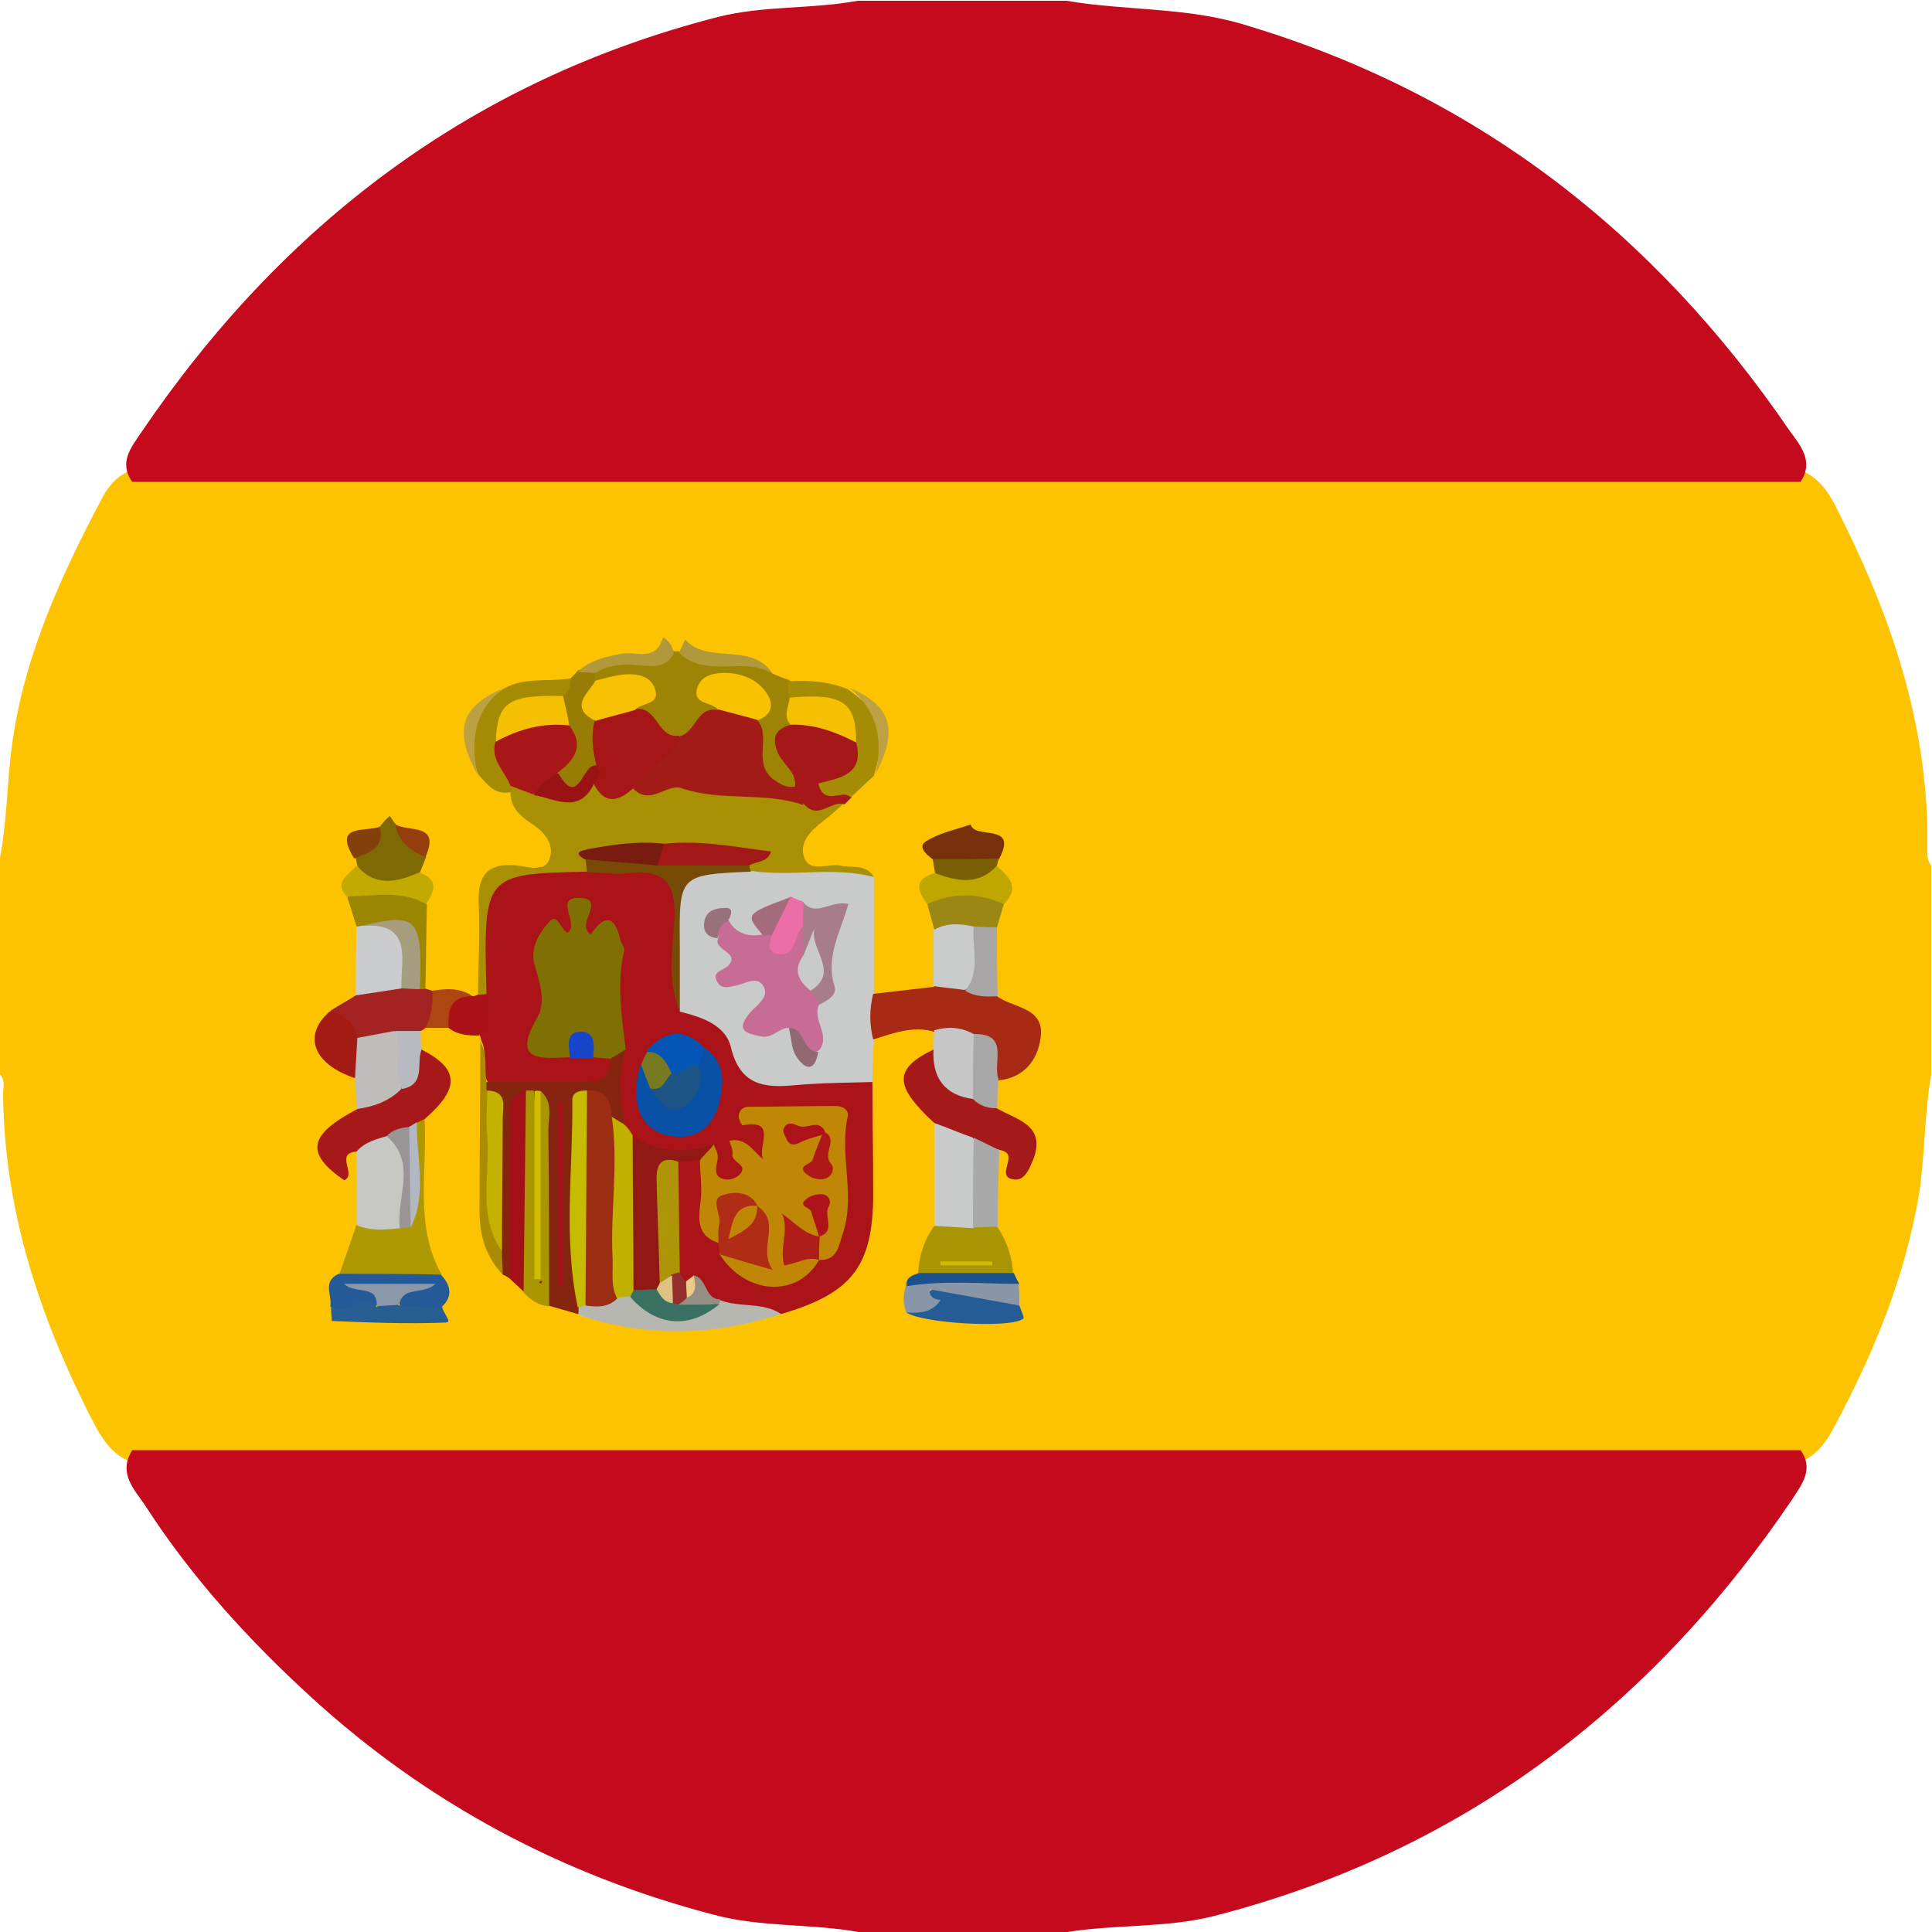 <?xml version="1.0" encoding="utf-8"?>
<!-- Generator: Adobe Illustrator 26.0.1, SVG Export Plug-In . SVG Version: 6.00 Build 0)  -->
<svg version="1.1" id="Calque_1" xmlns="http://www.w3.org/2000/svg" xmlns:xlink="http://www.w3.org/1999/xlink" x="0px" y="0px"
	 viewBox="0 0 249.8 249.8" style="enable-background:new 0 0 249.8 249.8;" xml:space="preserve">
<style type="text/css">
	.st0{fill:#FEC300;}
	.st1{fill:#C50A1E;}
	.st2{fill:#AA1318;}
	.st3{fill:#C9CBCA;}
	.st4{fill:#A88F03;}
	.st5{fill:#A72A14;}
	.st6{fill:#85250F;}
	.st7{fill:#9D8404;}
	.st8{fill:#A61919;}
	.st9{fill:#A71919;}
	.st10{fill:#AE9903;}
	.st11{fill:#A61817;}
	.st12{fill:#C7C7C4;}
	.st13{fill:#C9CACA;}
	.st14{fill:#AA9700;}
	.st15{fill:#A99504;}
	.st16{fill:#A32322;}
	.st17{fill:#A68C05;}
	.st18{fill:#B7B7B2;}
	.st19{fill:#BFBCB9;}
	.st20{fill:#A31018;}
	.st21{fill:#CACCCD;}
	.st22{fill:#A58B04;}
	.st23{fill:#245A98;}
	.st24{fill:#255C94;}
	.st25{fill:#9A8601;}
	.st26{fill:#C6C6C6;}
	.st27{fill:#CACCCC;}
	.st28{fill:#7F6904;}
	.st29{fill:#A41B14;}
	.st30{fill:#9B8713;}
	.st31{fill:#76300B;}
	.st32{fill:#997C06;}
	.st33{fill:#8896A7;}
	.st34{fill:#A9A9AA;}
	.st35{fill:#BFA700;}
	.st36{fill:#285E91;}
	.st37{fill:#AA8C02;}
	.st38{fill:#C3AA00;}
	.st39{fill:#A9A8A9;}
	.st40{fill:#A8A6A7;}
	.st41{fill:#AA1218;}
	.st42{fill:#796007;}
	.st43{fill:#B1993B;}
	.st44{fill:#B0993B;}
	.st45{fill:#B8BAC0;}
	.st46{fill:#BCA143;}
	.st47{fill:#84400B;}
	.st48{fill:#BDA143;}
	.st49{fill:#1B518C;}
	.st50{fill:#AD4611;}
	.st51{fill:#953D0C;}
	.st52{fill:#C08606;}
	.st53{fill:#807003;}
	.st54{fill:#921913;}
	.st55{fill:#C2B001;}
	.st56{fill:#0950A7;}
	.st57{fill:#AE9407;}
	.st58{fill:#B12C14;}
	.st59{fill:#774B06;}
	.st60{fill:#0555B6;}
	.st61{fill:#787A21;}
	.st62{fill:#1844C9;}
	.st63{fill:#968D83;}
	.st64{fill:#952E2C;}
	.st65{fill:#EBCA85;}
	.st66{fill:#C76C95;}
	.st67{fill:#A97C8C;}
	.st68{fill:#EC6EA7;}
	.st69{fill:#A46C7C;}
	.st70{fill:#926872;}
	.st71{fill:#99717C;}
	.st72{fill:#A21B16;}
	.st73{fill:#A71617;}
	.st74{fill:#A81618;}
	.st75{fill:#A21816;}
	.st76{fill:#7A1B10;}
	.st77{fill:#991315;}
	.st78{fill:#9D2D12;}
	.st79{fill:#C5BB00;}
	.st80{fill:#C4B100;}
	.st81{fill:#B20D1B;}
	.st82{fill:#D1BB00;}
	.st83{fill:#F7C000;}
	.st84{fill:#F9C200;}
	.st85{fill:#F6C002;}
	.st86{fill:#999495;}
	.st87{fill:#B3B6C3;}
	.st88{fill:#D0B900;}
	.st89{fill:#A69D7F;}
	.st90{fill:#3A7062;}
	.st91{fill:#8B98AA;}
	.st92{fill:#AE1D17;}
	.st93{fill:#AE1917;}
	.st94{fill:#AD1218;}
	.st95{fill:#AD1319;}
	.st96{fill:#DEC284;}
	.st97{fill:#1B5485;}
	.st98{fill:#C8C9C9;}
</style>
<g>
	<path class="st0" d="M0,138.9c0-9.3,0-18.7,0-28c0.9-4.7,0.9-9.5,1.5-14.2C3,85.1,7.8,74.6,13.2,64.4c1-1.9,2.5-3.5,4.9-3.9
		c2.9-0.8,5.9-0.8,8.9-0.8c65.2,0,130.4,0,195.6,0c3,0,6,0,8.9,0.7c4,0.8,5.4,4.1,6.9,7.2c6.6,13.3,11.1,27.3,10.8,42.4
		c0,0.7,0,1.3,0.5,1.9c0,9,0,18,0,27c-0.9,5.2-0.8,10.5-1.6,15.6c-1.8,10.7-5.9,20.6-11,30.1c-1.1,2.1-2.7,4.3-5.5,4.7
		c-2.9,0.8-5.9,0.8-8.9,0.8c-65.2,0-130.4,0-195.6,0c-3,0-6,0-8.9-0.7c-4-0.8-5.4-4.1-7-7.2c-6.4-12.9-10.7-26.3-10.8-40.9
		C0.5,140.4,0.6,139.6,0,138.9z"/>
	<path class="st1" d="M232.8,62.3c-71.9,0-143.8,0-215.7,0c-1.8-2.5-0.1-4.5,1.1-6.3c18.3-27,42.7-45.6,74.6-53.8
		c5.9-1.5,12.1-1,18.1-2.1c9,0,18,0,27,0c7.6,1.3,15.5,0.8,23,3.1c29.9,8.9,53,26.9,70.5,52.5C232.7,57.5,234.6,59.6,232.8,62.3z"/>
	<path class="st1" d="M17.1,187.5c71.9,0,143.8,0,215.7,0c1.8,2.5,0.1,4.5-1.1,6.4c-18.3,27-42.8,45.6-74.6,53.8
		c-6.2,1.6-12.8,1.1-19.1,2.1c-9,0-18,0-27,0c-6.2-1.1-12.6-0.6-18.6-2.2c-19.6-5.1-37.1-14.4-52.1-28.1
		c-8.1-7.4-15.5-15.5-21.5-24.8C17.4,192.6,15.2,190.5,17.1,187.5z"/>
	<path class="st2" d="M112.8,139.9c0,4.8,0.1,9.6,0.1,14.4c0,9.4-2.7,12.9-11.9,15.6c-2.5-0.9-5.2,0.7-7.7-0.4c-1.7-0.2-3-1-4.2-2.1
		c-0.7-0.3-1.2-0.7-1.7-1.3c-0.5-0.6-0.7-1.3-0.8-2.1c-0.2-4.7-1.1-9.5,0.9-14c0.9-0.7,1.9-0.5,2.9-0.7c2.2,1.6,1.8,4.1,1.8,6.3
		c0,1.9,0.6,3.2,1.7,4.4c0.3,0.4,0.5,0.8,0.7,1.2c2.8,4.4,4.8,4.6,10.3,1.3c0.3-0.4,0.6-0.7,1-1c2.3-3,3.4-12.2,1.7-14.9
		c-1.9-3.1-4.8-1.1-7.2-1.5c0.1,3.7-2.6,8.1-5.4,8.6c-3.7,0.7-2.4-3.2-4.2-4.4c-3.4,0.4-6.9,1.6-9.8-1.4c-0.9-0.7-1.3-1.6-1.4-2.7
		c-1.8-3,0.5-6,0.2-9c-1.4-3.3-2.1-6.7-1.3-10.2c0.8-3.2-1.7-4.3-3.3-4.3c-1.9-0.1-4,1.4-3.4,4.3c0.4,1.9,0.3,3.9-0.1,5.9
		c-0.5,2.5,0.8,3.3,3,3.3c1.1,0,2.1,0.1,3.2,0.3c0.9,0.3,1.5,0.9,1.8,1.8c0.1,2.4-0.9,3.9-3.4,3.8c-4.2,0-8.5,0.8-12.7-0.6
		c-1.9-1.7-0.3-4.1-1.4-6c0-0.3-0.1-0.5-0.2-0.7c-1.2-2.2,0.2-4.1,0.6-6.1c0-3.9,0.1-7.9,0-11.8c-0.1-2.7,0.6-4.1,3.5-3.7
		c3.3,0.4,6.5-0.6,9.7-1c2.6,0,5.3,0,7.9,0c3.3,0,4.9,1.6,4.8,4.9c-0.1,4,0.2,7.9,1.9,11.7c1.9,2.3,4.1,4.3,5.9,6.7
		c2.6,3.5,6.4,4,10.3,3.5C108.9,137.9,111.1,137.8,112.8,139.9z"/>
	<path class="st3" d="M112.8,139.9c-3.3,0.1-6.6,0.1-9.9,0.4c-4,0.4-7.2,0.1-8.4-4.9c-0.7-2.9-3.8-3.9-6.6-4.6
		c-1-5.4-0.2-10.8-0.4-16.2c-0.1-2.1,1.2-2.9,3.1-3.1c2.1-0.2,4.3-0.1,6.4-0.1c5.3,0.8,10.8,0.2,16,2c0,5,0,10,0,15
		c1.5,2,1.5,3.9,0,5.9C112.9,136.2,112.8,138,112.8,139.9z"/>
	<path class="st4" d="M113,113.4c-5.2-1.4-10.6,0-15.9-0.8c-0.4-0.1-0.6-0.4-0.6-0.8c-3.2-2.5-7-1.1-10.5-1.5
		c-3,0.1-6.1-0.5-8.8,1.3c-0.4,0.4-0.8,0.8-1.3,1.1c-13.4,0.3-13.4,0.3-13,15.8c-0.3,0.6-0.7,0.7-1.1,0.1c0-3.8,0.3-7.6,0.1-11.4
		c-0.2-3.7,0.8-5.7,4.9-5.3c1.4,0.1,3.7,1.1,4.3-1c0.6-1.9-0.9-3.5-2.5-4.5c-1.5-1-2.6-2.1-2.6-4c-0.1-0.5,0.1-0.8,0.5-1.1
		c1.1-0.5,2.2-0.4,3.3,0c2.4,1,4.6,0,6.8-0.9c1.8,1,3.7,0.4,5.6,0.3c2.5,1.1,4.7-1,7.3-0.5c4.8,0.9,9.9,0,14.5,2.3
		c1.6,0.8,3.8-0.4,5.1,1.4c-0.9,0.8-1.7,1.5-2.6,2.2c-1.5,1.2-3.1,2.6-2.6,4.5c0.6,2.4,3.1,1,4.7,1.3
		C110.1,112.3,111.9,111.6,113,113.4z"/>
	<path class="st5" d="M112.9,134.4c-0.5-2-0.5-3.9,0-5.9c2.6-0.3,5.2-0.6,7.8-0.9c1.2-0.8,2.4-1.4,3.9-1.1c1.6,0.4,3.1,1.1,4.3,2.3
		c2,1.5,5.8,1.4,5.7,4.8c-0.2,3.1-1.9,5.7-5.5,6.1c-2.3-0.4-1-4.5-4.1-4.1c-1.8-0.1-2.9-1.3-4.2-2.2
		C118,132.6,115.5,133.6,112.9,134.4z"/>
	<path class="st6" d="M62.9,139.9c4.1,0,8.3,0,12.4,0c2.1,0,3.7-0.4,3.6-3c0.3-1,0.9-1.5,2-1.2c-1.1,3.2-0.8,6.4-0.1,9.6
		c-0.9,0.3-1.8-0.1-2.5-0.6c-0.6-0.5-1.3-0.9-2.1-0.3c-1.6,8.1-0.5,16.2-0.6,24.2c-0.1,0.5-0.4,1-0.9,1.3c-1.3-0.4-2.5-0.7-3.8-1.1
		c-1.8-1.7-1.5-3.9-1.5-6c-0.2-5.9,0.3-11.8-0.3-17.7c-0.1-0.3-0.3-0.5-0.6-0.7c-0.3,0.1-0.6,0.3-0.7,0.7
		c-0.7,5.1-0.1,10.2-0.4,15.3c-0.1,1.7,0.4,3.7-1.5,4.9c-0.3-0.2-0.6-0.4-0.9-0.5c-0.8-0.9-0.7-2.1-1-3.2
		c-1.4-6.7,0.3-13.5-1.1-20.2C62.6,140.9,62.6,140.4,62.9,139.9z"/>
	<path class="st7" d="M99.9,87.1c0.7,0.3,1.4,0.6,2.1,0.8c0.5,0.5,1,1,1.2,1.6c0.4,1.6,0.1,3.2-0.2,4.7c-1.2,2.7,2.6,5.6-0.3,8.2
		c-4.6-0.9-6.1-3.2-6-9.2c0.4-1.6,0.9-3.4-1.5-3.7c-2.2-0.3-1.1,1.9-1.9,2.8c-1.2,2-2.8,3.6-5.3,3.9c-2.9,0.1-4.8-1.3-6.3-3.7
		c0.3-3.6-3.2-3.3-5-4.7c-0.2-0.5-0.1-0.9,0-1.4c3-2.8,7.1-0.3,10.3-2.2c0.2,0,0.5,0,0.7,0C91.6,86.1,96.2,84.2,99.9,87.1z"/>
	<path class="st8" d="M120.8,145.2c-5.2-4.8-5.3-7-0.1-9.5c2.6,0.7,2.8,4.2,5.4,4.8c1.4,0.5,1.7,2,2.8,2.8c2.5,1.5,6.4,2.1,4.7,6.6
		c-0.5,1.2-1.1,2.8-2.5,2.6c-1.8-0.2-0.7-1.8-0.7-2.8c0-0.8-0.7-0.9-1.4-1.1c-1.4,0.6-2.7,0.1-4-0.2
		C123,148.3,122.1,146.6,120.8,145.2z"/>
	<path class="st9" d="M46.1,148.9c-2.9,0.2,0.1,3-1.6,3.7c-5.1-3.5-4.6-5.9,1.7-9.2c1.1-2,3.1-3,4.9-4.1c1.7-0.7,0.9-3.7,3.4-3.6
		c4.9,2.5,5,5,0.4,9c-0.2,0.3-0.4,0.7-0.7,1c-0.3,0.5-0.7,1-1.2,1.3c-1,0.3-1.9,0.8-2.7,1.3C48.9,149,47.5,149.4,46.1,148.9z"/>
	<path class="st10" d="M54,145.1c0.3-0.1,0.6-0.3,0.9-0.4c0.4,6.7-1.4,13.7,2.2,20.1c-4.4,2.5-8.8,2.6-13.2-0.1
		c0.7-2.1,1.5-4.2,2.2-6.4c1.3-1,2.8-1.5,4.3-2c0.4-0.2,0.8-0.4,1.1-0.6C53.8,152.5,51,148.1,54,145.1z"/>
	<path class="st11" d="M102.8,101.7c0.2-1.9-1.5-2.8-2.2-4.3c-0.9-2.1-0.3-3.1,1.6-3.7c3.3-2.8,6.2-1,9,1c2.9,3.2-0.6,5.6-1.1,8.4
		c-0.3,0.3-0.6,0.6-0.9,0.9c-1.7-0.6-3.4,2.1-5.2,0C103.2,103.4,102.1,102.9,102.8,101.7z"/>
	<path class="st12" d="M51.7,158.8c-1.9,0.2-3.8,0.4-5.6-0.4c0-3.2,0-6.3,0-9.5c1-1.2,2.5-1.6,3.9-2c1.3-0.8,2.5-0.3,2.6,1
		C52.9,151.5,54,155.3,51.7,158.8z"/>
	<path class="st13" d="M120.8,145.2c1.7,0.6,3.3,1.3,5,1.9c2.3,4,2.3,8.1,0.4,12.3c-2,1.1-3.9,1.3-5.4-0.9
		C120.8,154.1,120.8,149.7,120.8,145.2z"/>
	<path class="st14" d="M68,141c0.3,0,0.7,0,1,0c1,8.2-0.1,16.5,0.7,24.7c0.2,0.7,0.7-0.4,0.1,0c-0.1,0.1-0.3-0.1-0.3-0.4
		c0-8.1-0.6-16.2,0.3-24.3c1.9,1.5,1,3.7,1.1,5.5C71,154,71,161.5,71,168.9c-1.4-0.1-2.4-0.8-3.3-1.8C66.7,158.4,66.1,149.7,68,141z
		"/>
	<path class="st15" d="M120.8,158.5c1.7,0.1,3.3,0.2,5,0.3c1.1-0.7,2.1-0.9,3.2-0.1c1.2,1.8,1.9,3.9,2,6.1c-4.1,2.6-8.2,2.6-12.3,0
		C118.8,162.4,119.5,160.3,120.8,158.5z"/>
	<path class="st16" d="M42.7,130.7c1.1-0.7,2.2-1.3,3.3-2c1.5-1.5,3.1-2.9,5.5-2.3c0.8,0.1,1.5,0.1,2.2,0.5c0.4,0.3,0.8,0.6,1.2,0.9
		c0.3,0.1,0.7,0.2,1,0.3c1.8,2,1.2,3.6-0.9,4.8c-0.2,0.2-0.4,0.3-0.6,0.4c-1,0.3-1.8,1.1-2.9,1.2c-1.8,0.6-3.6,1.3-5.5,0.5
		C44.2,134.1,42.9,132.8,42.7,130.7z"/>
	<path class="st17" d="M110,103.1c-1.1-1.2-3.4,1.3-4.2-1.8c2.7-0.7,6-1.1,4.9-5.3c-0.6-2.4-2.4-3.6-4.7-3.9c-1.5-0.2-2.9-0.7-4-1.8
		c-0.1-0.7-0.1-1.5-0.2-2.2c2.7-0.2,5.3,0,7.8,1c5,3.7,5.2,4.6,3.4,11.2C112.1,101.1,111.1,102.1,110,103.1z"/>
	<path class="st18" d="M74.8,170c0-0.3,0-0.7,0-1c0.2-0.5,0.5-0.8,0.9-1.1c1.3-0.7,2.8-0.8,4.3-1.2c0.7-0.1,1.4,0,2.1,0.3
		c2.9,3,6.5,1.6,9.9,1.7c0.4-0.2,0.7-0.4,1.1-0.6c2.5,1,5.5,0.2,7.9,1.8C92.3,172.7,83.5,173,74.8,170z"/>
	<path class="st19" d="M46.2,134.2c1.6-0.3,3.2-0.6,4.8-0.9c3.5,2.1,1,5,0.9,7.5c-1.6,1.6-3.6,2.3-5.8,2.6c-0.1-1.4-0.1-2.7-0.2-4.1
		C44.9,137.6,44.1,135.8,46.2,134.2z"/>
	<path class="st20" d="M68,141c-0.1,8.7-0.2,17.4-0.3,26c-0.6-0.6-1.2-1.1-1.8-1.7c0-6.6,0-13.3,0.1-20C66,143.7,65.4,141.6,68,141z
		"/>
	<path class="st21" d="M51.9,127.8c-2,0.3-3.9,0.6-5.9,0.9c0-3,0-6,0.1-9c0.4-0.5,1-0.9,1.6-1.1C53.6,118.8,55.1,121.9,51.9,127.8z"
		/>
	<path class="st22" d="M66.1,101.7c0,0.2,0,0.4,0,0.7c-2.1,0.5-3.1-1-4.3-2.3c-2-6.4-1.6-7.4,3.4-11.1c2.7-1.5,5.8-0.8,8.7-1.3
		c1,0.9,0.8,1.8,0.1,2.7c-1.4,1.3-3.2,1.5-5,1.6c-2.3,0.1-3.6,1.2-3.1,3.8C66,97.7,67.6,99.7,66.1,101.7z"/>
	<path class="st23" d="M43.8,164.7c4.4,0,8.8,0,13.2,0.1c1.3,1.4,1.6,2.8,0.1,4.2c-1.3,1.1-2.9,0.9-4.5,0.7
		c-1.9,0.2,0.2-3.5-2.7-2.7c-1.5,0.4,0.3,1.2-0.5,1.4c-2.2,1.3-4.3,2.5-6.7,0.5C43,167.5,41.6,165.7,43.8,164.7z"/>
	<path class="st24" d="M131.8,168.8c0.2,0.6,0.7,1.6,0.5,1.7c-1.6,1.3-13.1,0.6-15.1-0.8C120.7,164.8,127.2,164.4,131.8,168.8z"/>
	<path class="st25" d="M46.8,119.7c-0.2,0-0.5,0.1-0.7,0.1c-0.4-1.3-0.8-2.6-1.2-3.8c3.2-2.6,8-2.1,10.3,1
		c-0.1,3.6-0.1,7.2-0.2,10.8c0,0-0.3,0.1-0.3,0.1l-0.3,0c-1.2-0.6-1.2-1.8-1.3-3C52.5,119.2,52.5,119.2,46.8,119.7z"/>
	<path class="st26" d="M125.8,142.1c-3.7-0.5-5.3-2.8-5.1-6.4c0-0.8,0-1.7,0.1-2.5c1.8-0.5,3.5-0.4,5.1,0.5
		C127.9,136.6,128.4,139.4,125.8,142.1z"/>
	<path class="st27" d="M124.7,128c-1.3-0.2-2.6-0.3-4-0.5c0-2.5,0-4.9,0-7.4c1.7-1.8,3.5-2,5.5-0.6C127.3,122.7,129.4,126,124.7,128
		z"/>
	<path class="st28" d="M49.1,106.9c0.4-0.5,0.8-1,1.3-1.4c0.3,0.4,0.5,0.8,0.8,1.1c1.4,1.3,3.8,1.8,3.9,4.2c-0.3,0.7-0.5,1.3-0.8,2
		c-3,3.3-6.2,3-8.1-0.9c-0.1-0.3-0.1-0.6-0.2-0.9C45.8,108.8,48.1,108.3,49.1,106.9z"/>
	<path class="st29" d="M46.2,134.2c-0.1,1.7-0.2,3.4-0.3,5.2c-5.4-1.8-6.8-5.5-3.3-8.6C44.7,131.1,45.8,132.3,46.2,134.2z"/>
	<path class="st30" d="M125.9,119.8c-1.7-0.4-3.5-0.5-5.1,0.4c-0.3-1.1-0.6-2.2-0.9-3.3c2.6-3.5,7.3-3.5,9.9,0c-0.3,1-0.6,2-0.9,3
		C127.9,120.7,126.9,120.8,125.9,119.8z"/>
	<path class="st31" d="M120.6,111.1c-0.8-0.6-2-1.6-0.9-2.3c1.7-1.1,3.8-1.5,5.8-2.2c0.5,2,6.2-0.3,3.7,4.4
		C126.3,113,123.4,113,120.6,111.1z"/>
	<path class="st32" d="M72.8,90c0.8-0.6,1-1.4,1-2.3c0.3-0.3,0.6-0.6,0.8-0.9c0.8-0.5,1.6-0.6,2.3,0.1c0,0.3,0,0.6,0,0.9
		c1.2,1.5,0.4,3.5,1.3,5.1c0.3,2.2,0.6,4.3-0.7,6.4c-2,0.7-3,5.9-6.1,1.3c-0.6-2.4,1.3-4.4,0.9-6.8C72,92.6,71.7,91.2,72.8,90z"/>
	<path class="st33" d="M131.8,168.8c-3.8-0.7-7.7-1.4-11.6-2.1c-0.1,1.5,1.5,1.3,1.4,1.4c-1,1.6-2.7,1.7-4.4,1.6
		c-0.5-1.1-0.4-2.3-0.1-3.4c4.8-1.7,9.7-1.1,14.6-0.4C131.8,166.9,131.8,167.9,131.8,168.8z"/>
	<path class="st34" d="M129,158.6c-1.1,0-2.2,0.1-3.2,0.1c0-3.9,0-7.8,0.1-11.6c1.1,0.5,2.2,1.1,3.3,1.6
		C129.1,152.1,129,155.3,129,158.6z"/>
	<path class="st35" d="M129.8,116.9c-3.3-1.5-6.6-1.5-9.9,0c-1.3-1.7-1.8-3.2,0.9-4c2.6-0.9,5.4-0.3,8-1
		C130.4,113.3,132,114.7,129.8,116.9z"/>
	<path class="st36" d="M42.8,169c2,1.3,3.9-2,5.9,0c0.9-0.8,1.9-1,2.9-0.2c1.9,0.1,3.7,0.2,5.6,0.2c0,0.7,1.4,2,0.4,2
		c-4.9,0.2-9.8,0-14.7-0.2C42.9,170.8,42.8,169.6,42.8,169z"/>
	<path class="st37" d="M64.9,161.8c0,1,0.1,2,0.1,3c-2.2-2.3-3-5.1-3-8.2c0-7.3,0.1-14.6,0.1-21.9c1,1.6,0.5,3.4,0.8,5.1
		c0,0.4,0,0.7,0,1.1c1.6,2,0.9,4.4,1,6.7C64.2,152.4,63.4,157.2,64.9,161.8z"/>
	<path class="st38" d="M46.1,111.9c2.4,2.8,5.2,2.2,8.1,0.9c2.6,0.9,2,2.4,0.9,4.1c-3.3-1.9-6.8-1-10.3-1
		C43.1,114,45.1,113.1,46.1,111.9z"/>
	<path class="st39" d="M125.8,142.1c0-2.8,0-5.6,0.1-8.4c4.7-0.1,2.4,3.7,3.2,5.8c-0.1,1.3-0.1,2.5-0.2,3.8
		C127.7,143.3,126.7,143,125.8,142.1z"/>
	<path class="st40" d="M125.9,119.8c1,0,2,0.1,3,0.1c0,3,0,5.9,0.1,8.9c-1.5,0.1-2.9,0.1-4.2-0.7
		C126.9,125.5,125.6,122.5,125.9,119.8z"/>
	<path class="st41" d="M61.8,128.6c0.4,0,0.7,0,1.1-0.1c0,1.9,0.5,3.8-1,5.4c-1.4,0-2.8-0.1-3.9-1c-1.3-4-1-4.4,3.1-4.1
		C61.3,128.8,61.6,128.7,61.8,128.6z"/>
	<path class="st42" d="M128.9,111.9c-2.4,2.7-5.2,2-8,1c-0.1-0.6-0.2-1.2-0.3-1.8c2.9,0,5.7,0,8.6-0.1
		C129,111.3,129,111.6,128.9,111.9z"/>
	<path class="st43" d="M77,87c-0.8,0-1.5-0.1-2.3-0.1c1.6-1.6,3.7-2,5.8-2.4c1.8-0.3,4.2,1.1,5.2-2c0.1-0.3,1.4,0.9,1.4,2
		c-1.1,2.1-3,1.6-4.8,1.5C80.4,85.8,78.6,86,77,87z"/>
	<path class="st44" d="M99.9,87.1c-3.7-2.3-8.6,0.7-12.1-2.7c0.3-0.6,0.5-1.2,0.8-1.7C91.6,86,97.1,82.9,99.9,87.1z"/>
	<path class="st45" d="M52,140.8c-1.4-2.4,0.2-5.1-0.9-7.5c1.1,0,2.2,0,3.3,0c0,0.8,0,1.6,0.1,2.4C53.8,137.5,55.1,140.2,52,140.8z"
		/>
	<path class="st46" d="M65.1,89c-3.9,2.9-4.2,6.8-3.4,11.1C58.6,94.4,59.6,91.3,65.1,89z"/>
	<path class="st47" d="M49.1,106.9c0.7,2.8-1.4,3.3-3.3,4.1C43,106.5,47.1,107.6,49.1,106.9z"/>
	<path class="st48" d="M113.2,100.1c1-4.4,0.3-8.2-3.4-11.2C115.3,91.3,116.2,94.3,113.2,100.1z"/>
	<path class="st49" d="M131.8,166c-4.9,0-9.7-0.5-14.6,0.3c-0.1-1.2,0.8-1.4,1.6-1.7c4.1,0,8.2,0,12.3,0
		C131.3,165.1,131.5,165.5,131.8,166z"/>
	<path class="st50" d="M61.1,128.8c-2.9,0-3.2,1.8-3.1,4.1c-1,0-2,0-3,0c0.8-1.5,1-3.1,0.9-4.8C57.7,127.8,59.5,127.7,61.1,128.8z"
		/>
	<path class="st51" d="M55,110.8c-2-0.8-3.5-2-3.9-4.2C52.9,107.6,57,106.4,55,110.8z"/>
	<path class="st52" d="M105.9,162.9c-2.8,5-9.6,4.5-12.9-0.8c0.8-2,6,0.1,4-4.4c-0.3-0.3-0.5-0.5-0.8-0.8c-2.8-0.2-1.2,3.4-3.3,3.8
		c-2.9-0.9-2.6-3.2-2.3-5.5c0.2-1.7-0.1-3.5-0.1-5.2c0-1.2,0.9-1.6,1.8-2c0.2,0.6,0.6,1.2,0.5,1.8c-0.2,1.2-0.7,2.4,1,2.7
		c0.6,0.1,1.4-0.2,1.8-0.6c1.3-1.3-1.1-1.6-0.9-2.7c0.1-0.5-0.2-1-0.4-1.7c2.2-0.5,3.1,1.4,4.4,2.4c-0.9-1.5,2-5.3-2.7-4.4
		c-0.1,0-0.5-0.8-0.5-1.2c0.1-0.7,0.5-1.2,1.3-1.2c3.7,0,7.5-0.1,11.2-0.1c1,0,1.8,0.5,1.6,1.4c-1.1,5.1,1.1,10.3-0.7,15.3
		C108.4,161.4,108.1,163,105.9,162.9c-0.7-0.7-1-1.5-0.5-2.5c0.4-0.5-0.1,0.2,0.3-0.3c0.3-0.4,0.6-0.7,0.7-1.2c-0.1,0,0,0.1,0,0.1
		c-0.1,0.3-0.2,0.6-0.4,0.9C102.3,160.8,105.2,161.8,105.9,162.9z"/>
	<path class="st53" d="M80.9,135.7c-0.7,0.4-1.3,0.8-2,1.2c-0.7-0.1-1.4-0.1-2.2-0.2c-1-1.1-2-0.7-3,0c-3.6,0.1-7.7,0.8-4.2-5.2
		c1.1-1.9,0.3-4.5-0.4-6.8c-0.6-2.2,0.7-4.2,2-5.6c1-1.1,1.4,1.2,2.3,1.5c1.6-1.2-2-4.7,1.7-4.5c3.3,0.2-0.8,3.5,1.3,4.7
		c1.5-2.2,3-2.9,3.8,0.7c0.1,0.5,0.6,1,0.5,1.4C79.7,127.2,80.4,131.5,80.9,135.7z"/>
	<path class="st54" d="M92.3,148c-0.6,0.7-1.2,1.3-1.8,2c-0.9,0.1-1.8,0.1-2.7,0.2c-2.3,2.8-1.2,6.2-1.4,9.3
		c-0.2,2.2,0.3,4.5-0.4,6.8c-0.3,0.6-0.7,1-1.2,1.3c-1.3,0.5-2.5,0.1-3.5-0.8c-1.2-6.7-1.9-13.3,0.5-19.9
		C85.1,149.1,88.6,149.1,92.3,148z"/>
	<path class="st55" d="M81.8,146.8c0,6.6,0.1,13.3,0.1,19.9c0.4,0.6,0.2,0.9-0.5,0.9c-0.5,0.1-1.1,0.1-1.6,0.2
		c-1.8,0.1-2.3-1.2-2.4-2.5c-0.3-6.5,0-13.1,0.3-19.6c0-0.6,0.7-1.1,1.2-1.4c0.6,0.3,1.1,0.7,1.7,1
		C81.2,145.8,81.5,146.3,81.8,146.8z"/>
	<path class="st56" d="M91.1,135.5c2.7,1.8,2.5,4.5,1.9,7.1c-0.9,3.3-3.2,5-6.7,4.2c-3.6-0.8-4.9-4.4-3.5-9.1c1.3,0.1,2.1,0.9,2.7,2
		c3.7,3.1,2.7-1,3.5-2.3C89.4,136.4,90.2,135.9,91.1,135.5z"/>
	<path class="st57" d="M85.3,165.9c-0.1-4.4-0.3-8.8-0.4-13.2c-0.1-2,0.5-3.3,2.8-2.5c0.1,4.8,0.1,9.6,0.2,14.4
		c-0.2,0.4-0.4,0.8-0.7,1.1C86.6,166.1,86,166.2,85.3,165.9z"/>
	<path class="st58" d="M92.9,160.7c0-0.8-0.1-1.6,0.1-2.4c0.3-1.3-1.3-3.3,0.5-3.8c1.3-0.4,3.5-0.6,4.5,1.5
		c-0.2,0.2-0.4,0.4-0.6,0.6c0.2-0.2,0.4-0.4,0.6-0.6c3.1,2.2-0.1,5.3,1.9,8.2c-2.8-0.8-4.8-1.4-6.8-2
		C93,161.6,92.9,161.2,92.9,160.7z"/>
	<path class="st59" d="M96.9,111.9c0,0.3,0.1,0.5,0.2,0.8c-9.3,0.4-9.3,0.4-9.2,9.6c0,2.8,0,5.7,0,8.5c-1.7-4-0.9-8.1-0.7-12.1
		c0.2-4.6-1.4-6.3-5.9-5.8c-1.8,0.2-3.6-0.1-5.4-0.1c-0.1-0.6-0.1-1.1-0.2-1.7c3.1-2.1,6.4-0.2,9.6-0.7
		C89.2,110.8,93.3,109.3,96.9,111.9z"/>
	<path class="st60" d="M91.1,135.5c-0.3,0.8-0.5,1.6-0.8,2.4c-1.2,0.9-1.7,3.2-4,2c-1.3-1-2-2.5-2.7-4
		C86,133.2,88.4,132.8,91.1,135.5z"/>
	<path class="st61" d="M83.7,136c1.9,0,2.5,1.5,3.2,2.9c-0.5,1.3-0.4,3.6-2.8,1.9c-0.4-1-0.8-2-1.2-3.1
		C83.1,137.1,83.4,136.5,83.7,136z"/>
	<path class="st62" d="M73.7,136.8c-0.1-1.4-0.7-3.4,1.4-3.4c2,0,1.7,2,1.6,3.4C75.7,136.8,74.7,136.8,73.7,136.8z"/>
	<path class="st63" d="M93.1,168c0,0.2-0.1,0.4-0.1,0.6c-1.2,1.5-2.9,0.4-4.3,0.8c-0.9-0.2-1.2-0.8-1-1.6c0.5-1,1.8-1.6,2-2.9
		C91.5,165.3,91.1,168,93.1,168z"/>
	<path class="st64" d="M88.8,167.8c-0.3,0.3-0.6,0.6-1,0.8c-0.5,0.4-0.9,0.4-1.4,0c-0.9-1.4-0.3-2.6,0.4-3.8c0.3-0.1,0.7-0.2,1-0.3
		c0.3,0.4,0.5,0.8,0.8,1.2C89.6,166.4,89.6,167.1,88.8,167.8z"/>
	<path class="st65" d="M88.8,167.8c0-0.7-0.1-1.4-0.1-2.1c0.3-0.3,0.7-0.5,1-0.8C89.9,166.1,90.2,167.2,88.8,167.8z"/>
	<path class="st66" d="M102,132.9c-1.3,0-2.1,1.4-3.6,1.1c-2.1-0.4-3.3-0.8-1.4-3.1c0.8-0.9,2.4-1.9,1.8-3.2
		c-0.7-1.6-2.3-0.6-3.5-0.3c-1,0.2-2,0.6-2.6-0.5c-0.7-1.3,0.8-1.4,1.4-2c1.8-1.8-2.1-2-1.2-3.7c-0.4-1.2-0.8-2.5,1.3-2.2
		c1,1.8,2.7,2.2,4.6,1.8c0.3-0.3,0.6-0.5,1.1-0.6c1.6,0.9,3-1.6,4.7-0.4c0.7,0.7,0.9,1.5,0.9,2.4c-0.2,1.7-1,3.4,0.6,4.9
		c0.4,0.9,0.3,1.7-0.1,2.6c-1.2,2,1.5,4.1-0.1,6.1C102.4,137.5,103.9,133.1,102,132.9z"/>
	<path class="st67" d="M105.9,129.9c-0.3-0.6-0.7-1.2-1-1.8c0.5-1.5-0.4-3,0-4.6c0.1-0.5-0.6,0.2-1,0c-0.1-1.2-0.1-2.4-0.2-3.6
		c-0.9-1.1-0.8-2.2,0.1-3.3c1.7,2.1,3.6-0.3,5.9,0.3c-1,3.5-3,6.8-1.8,10.6C108.3,128.6,107,129.4,105.9,129.9z"/>
	<path class="st68" d="M103.9,116.6c0,1.1-0.1,2.2-0.1,3.3c-1.3,1-0.7,4-3.4,3.4c-1.3-0.3-0.8-1.5-0.6-2.5c-0.8-2.4,1-3.6,2.4-4.9
		C102.8,116.2,103.3,116.4,103.9,116.6z"/>
	<path class="st69" d="M102.2,116c-0.8,1.6-1.6,3.3-2.4,4.9c-0.4,0-0.7,0-1.1,0.1C96.3,118.2,96.3,118.2,102.2,116z"/>
	<path class="st70" d="M102,132.9c2.1,0,1.7,3.1,3.8,3.1c-0.5,2.9-1.9,2.1-2.9,0.5C102.3,135.5,102.3,134.1,102,132.9z"/>
	<path class="st71" d="M94.1,119.1c-1,0.4-1.3,1.2-1.3,2.2c-1.4-0.1-2-0.9-1.7-2.3c0.3-1.4,1.7-1.6,2.6-1.6
		C94.9,117.3,94.6,118.3,94.1,119.1z"/>
	<path class="st72" d="M102.8,101.7c0.4,0.8,0.7,1.6,1.1,2.4c-5.1-1.8-10.6-0.4-15.8-2.2c-1.9-0.6-4,2.3-6.2,0.1
		c-0.7-4.6,3.3-5,5.9-6.8c2.2-0.4,2.2-3.9,5-3.4c2.3-1.6,4-1,5.2,1.4c1.7,2.2-0.7,5.3,1.9,7.5C100.9,101.4,101.6,101.9,102.8,101.7z
		"/>
	<path class="st73" d="M87.8,95.1c-0.8,3.3-4.5,4-5.9,6.8c-2,1.8-3.8,2.2-5.2-0.7c-0.2-0.8,0.2-1.5,0.4-2.3
		c-0.5-1.9-0.7-3.9-0.2-5.8c1.2-2.4,2.9-3,5.1-1.4C85,91.1,85,95.6,87.8,95.1z"/>
	<path class="st74" d="M73.6,93.8c2,2.6,0.7,4.5-1.5,6.1c-0.6,1.4-1.7,2.3-3.2,2.8c-1-0.4-1.9-0.7-2.9-1.1c-0.7-1.9-2.7-3.4-1.9-5.8
		C67.2,91.4,69,91,73.6,93.8z"/>
	<path class="st75" d="M96.9,111.9c-4,0-7.9,0-11.9,0c-1.3-1.4-0.4-2.2,0.9-2.8c4.6-0.5,9.1,0.4,13.8,1
		C99.2,111.6,97.8,111.3,96.9,111.9z"/>
	<path class="st76" d="M85.9,109.1c-0.3,0.9-0.6,1.9-0.9,2.8c-3.1-0.3-6.3-0.5-9.4-0.8c-1.6-0.9-0.4-1.1,0.4-1.3
		C79.3,109.2,82.6,108.7,85.9,109.1z"/>
	<path class="st77" d="M69,102.8c0.8-1.2,1.8-2.3,3.2-2.8c2.7,4.7,3.1-1.6,5-1c0.8,0.9,0.3,1.6-0.4,2.3
		C74.9,105.4,71.7,103.2,69,102.8z"/>
	<path class="st78" d="M79.1,144.4c0.9,6.1-0.2,12.2,0.1,18.2c0.1,1.8-0.3,3.6,0.6,5.3c-1.2,1.2-2.7,1.1-4.1,0.9
		c-1.2-9.3-1.6-18.6,0.2-27.8C78.4,140.8,79,142.4,79.1,144.4z"/>
	<path class="st79" d="M75.9,141c-0.1,9.3-0.1,18.5-0.2,27.8c-0.3,0.1-0.6,0.2-1,0.2c-1.9-8.9-0.6-17.9-0.7-26.9
		C74.1,141.1,75.1,141,75.9,141z"/>
	<path class="st80" d="M64.9,161.8c-3.2-4.6-1.5-9.9-1.9-14.9c-0.2-2,0-4,0-5.9c2.7,0.1,2,2.1,2,3.6C65,150.3,64.9,156.1,64.9,161.8
		z"/>
	<path class="st81" d="M72.2,166.3c0-7.9,0-15.9,0-23.8c0.2,0,0.3,0,0.5,0c0,7.9,0,15.7,0,23.6C72.6,166.2,72.4,166.2,72.2,166.3z"
		/>
	<path class="st82" d="M69.9,141.1c0,8.1,0,16.2,0,24.3c-0.3,0-0.5,0-0.8,0c0-8.1,0-16.2,0-24.3C69.3,141,69.6,141,69.9,141.1z"/>
	<path class="st83" d="M82.1,91.8c-1.7,0.5-3.4,0.9-5.1,1.4c-3.5-1.7-1-3.5,0-5.2c1.2-0.3,2.5-0.7,3.7-0.8c1.6-0.1,3.4,0.1,4,1.9
		C85.4,91.2,82.9,90.8,82.1,91.8z"/>
	<path class="st84" d="M98,93.1c-1.7-0.5-3.4-0.9-5.2-1.4c-0.9-1-3.4-0.6-2.6-2.9c0.6-1.6,2.3-1.8,3.7-1.8c2.2,0.1,4.2,0.9,5.4,2.9
		C100.2,91.5,99.4,92.6,98,93.1z"/>
	<path class="st85" d="M102.1,90.2c6.8-0.6,8.6,0.5,8.6,5.8c-2.7-1.4-5.5-2.4-8.5-2.3C101.2,92.5,102,91.4,102.1,90.2z"/>
	<path class="st86" d="M51.7,158.8c-0.5-4,2.3-8.4-1.7-11.9c0.8-0.9,1.9-1.1,3-1.2c0.9,4.3,0.6,8.7,0.2,13
		C52.7,158.7,52.2,158.7,51.7,158.8z"/>
	<path class="st87" d="M53.1,158.7c-0.1-4.3-0.1-8.7-0.2-13c0.3-0.2,0.7-0.4,1-0.6C53.8,149.6,55.3,154.3,53.1,158.7z"/>
	<path class="st88" d="M121.6,163.1c2.2,0,4.4,0,6.7,0c0,0.2,0,0.3,0,0.5c-2.2,0-4.4,0-6.7,0C121.6,163.4,121.6,163.2,121.6,163.1z"
		/>
	<path class="st89" d="M46.8,119.7c7.2-1.7,7.8-1.1,7.5,8.2c-0.8,0-1.6-0.1-2.4-0.1C51.8,124.1,53.5,119.2,46.8,119.7z"/>
	<path class="st90" d="M87,168.5c0.3,0.1,0.6,0.1,0.9,0.2c1.7,0,3.4,0,5.1-0.1c-3.8,3.3-8.2,2.9-11.5-0.9c0.1-0.3,0.3-0.6,0.4-0.9
		c1,0,2-0.1,3-0.1C86,166.8,86.2,168,87,168.5z"/>
	<path class="st85" d="M73.6,93.8c-3.4-0.4-6.6,0.5-9.5,2.1c0.2-5.1,1.6-6.1,8.7-5.9C73.1,91.3,73.4,92.5,73.6,93.8z"/>
	<path class="st91" d="M51.6,168.7c-1,0.1-1.9,0.1-2.9,0.2c0.2-2.9-2.8-1.5-4.2-2.9c4.1,0,7.8,0,11.8,0
		C54.7,167.5,52.1,166.2,51.6,168.7z"/>
	<path class="st92" d="M105.9,162.9c-1.5-0.5-2.9,0.5-4.5,0.7c-0.7-2.3,0.7-4.5-0.3-6.7c1.7,1.2,2.9,2.7,4.9,3c0,0,0,0,0,0
		C105.9,160.9,105.9,161.9,105.9,162.9C105.9,162.9,105.9,162.9,105.9,162.9z"/>
	<path class="st93" d="M106.7,146.4c1.7,1-0.4,2.7,0.7,4c0.6,0.6,0.2,1.7-0.7,2c-0.7,0.2-1.7,0-2.3-0.5c-1.6-1.2,0.5-1.3,0.7-2
		c0.3-1.1,0.8-2.1,1.2-3.2L106.7,146.4z"/>
	<path class="st94" d="M106.7,146.4c0,0-0.3,0.3-0.3,0.3c-0.9,0.3-1.9,0.5-2.7,0.9c-0.8,0.4-1.5,0.7-2-0.3c-0.2-0.4-0.5-1-0.4-1.3
		c0.4-1.1,1.3-0.7,2-0.4C104.4,146,106,144.6,106.7,146.4z"/>
	<path class="st95" d="M105.9,159.9c-0.3-1.1-0.7-2.1-1-3.2c-0.1-0.6-1.9-0.7-0.6-1.7c0.5-0.4,1.2-0.6,1.8-0.6c1,0,1.5,0.8,1,1.7
		C106.5,157.3,108.1,159.2,105.9,159.9C105.9,159.9,105.9,159.9,105.9,159.9z"/>
	<path class="st96" d="M87,168.5c-1.1-0.1-1.6-0.9-2.1-1.8c0.1-0.3,0.3-0.5,0.4-0.8c0.5-0.3,1-0.7,1.6-1
		C86.9,166.1,87,167.3,87,168.5z"/>
	<path class="st97" d="M84,140.7c1.7,0.5,2-1.1,2.8-1.9c1.4,0.6,2-1.7,3.5-0.9c1,2.5-0.6,4.4-2.1,5.3
		C86.3,144.3,85.1,142.1,84,140.7z"/>
	<path class="st52" d="M97.9,155.9c0.1,2.4-1.6,3.2-3.7,4.3C94.7,157.7,95.1,155.7,97.9,155.9C97.9,155.9,97.9,155.9,97.9,155.9z"/>
	<path class="st98" d="M103.9,123.5c0.5-1.2,0.9-2.3,1.4-3.5c-0.7,2.7,3.4,5.7-0.5,8.1C103.2,126.8,102.5,125.4,103.9,123.5z"/>
</g>
</svg>
